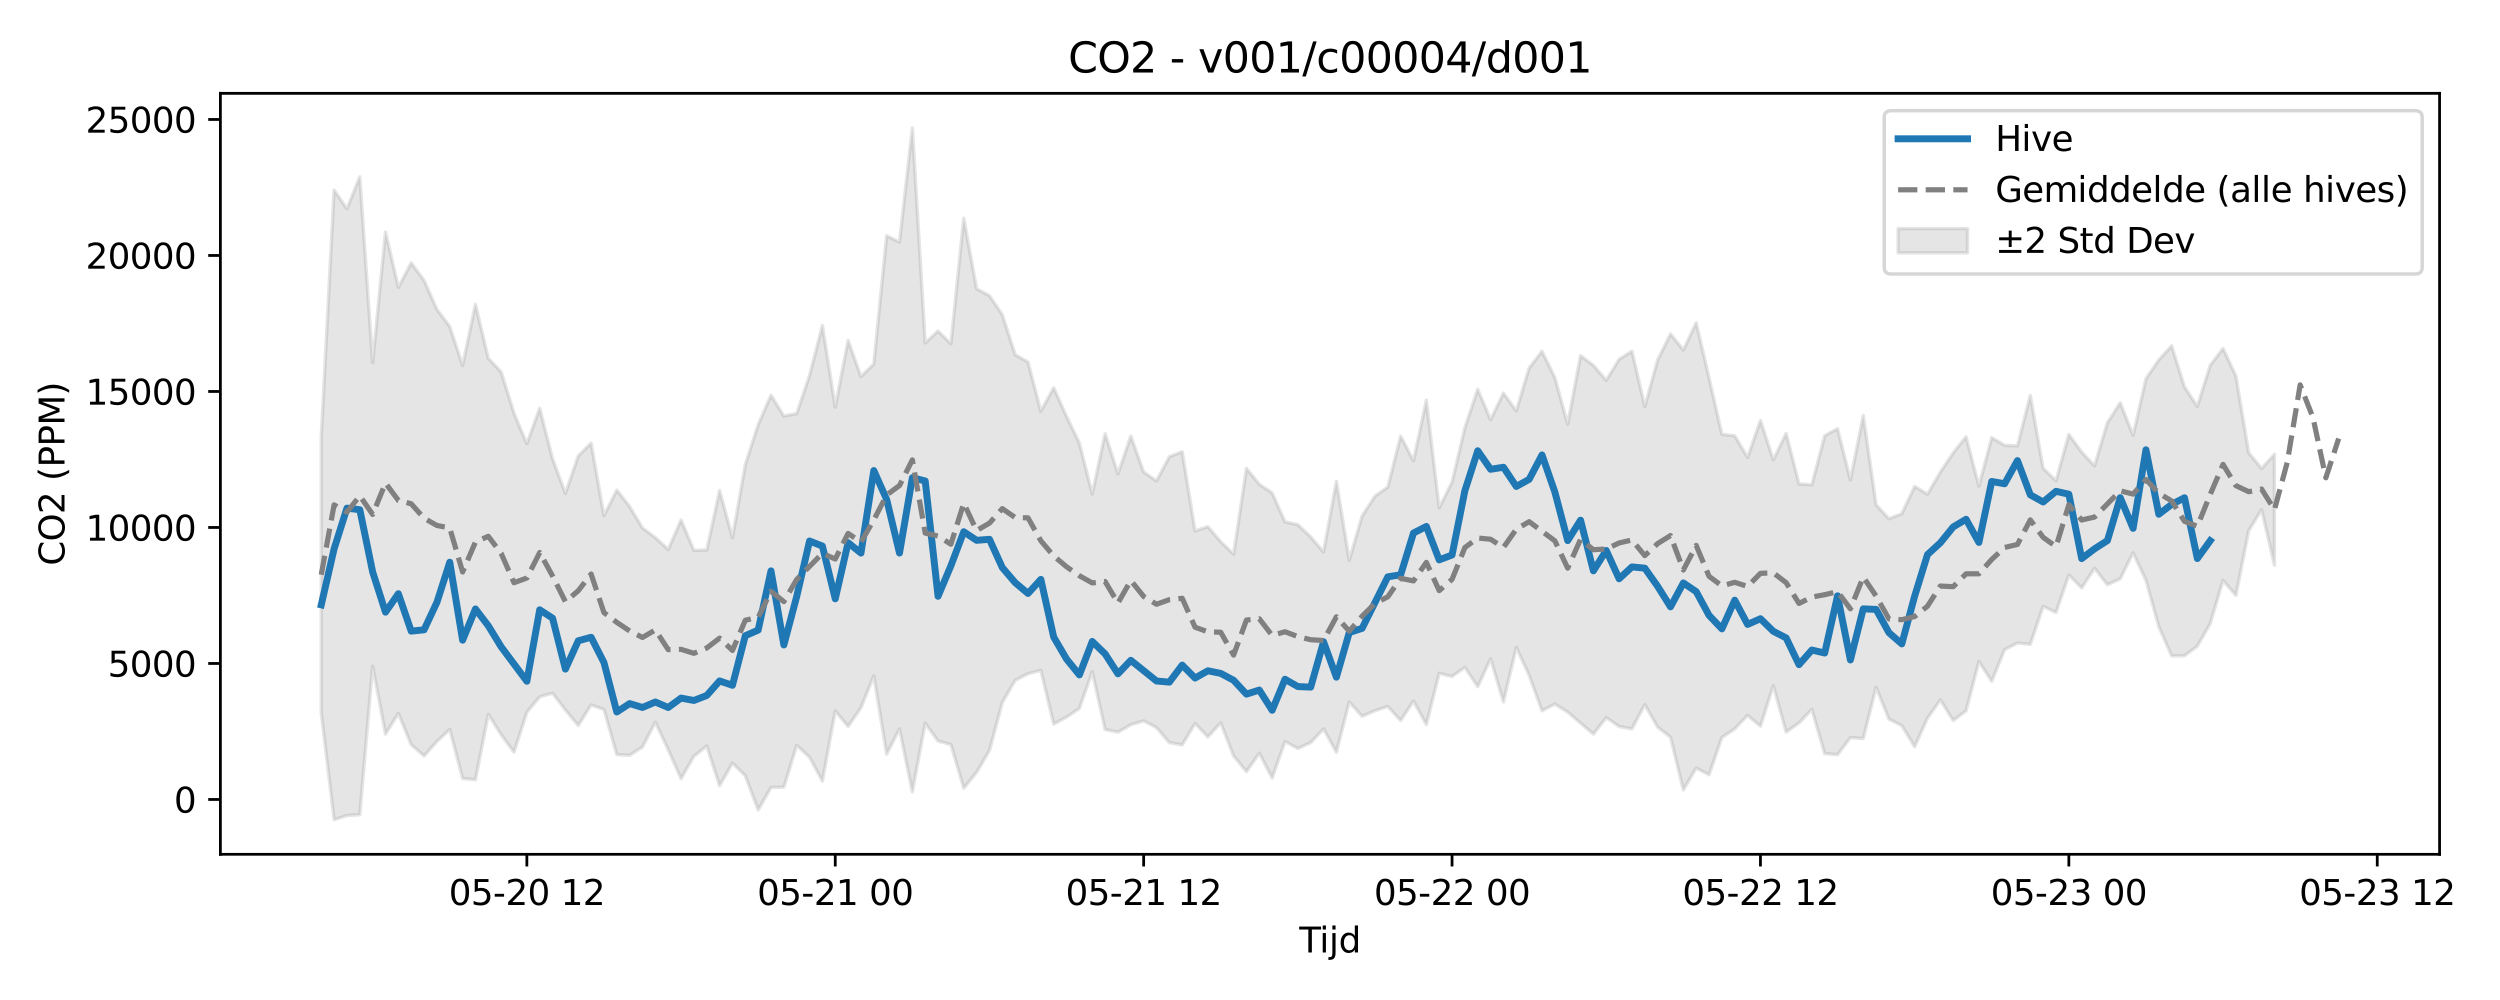 <?xml version="1.0" encoding="utf-8" standalone="no"?>
<!DOCTYPE svg PUBLIC "-//W3C//DTD SVG 1.1//EN"
  "http://www.w3.org/Graphics/SVG/1.1/DTD/svg11.dtd">
<svg xmlns:xlink="http://www.w3.org/1999/xlink" width="720pt" height="288pt" viewBox="0 0 720 288" xmlns="http://www.w3.org/2000/svg" version="1.1">
 <defs>
  <style type="text/css">*{stroke-linejoin: round; stroke-linecap: butt}</style>
 </defs>
 <g id="figure_1">
  <g id="patch_1">
   <path d="M 0 288 
L 720 288 
L 720 0 
L 0 0 
z
" style="fill: #ffffff"/>
  </g>
  <g id="axes_1">
   <g id="patch_2">
    <path d="M 63.47 246.04 
L 702.596 246.04 
L 702.596 26.88 
L 63.47 26.88 
z
" style="fill: #ffffff"/>
   </g>
   <g id="FillBetweenPolyCollection_1">
    <defs>
     <path id="m853c4324a5" d="M 92.521 -162.24 
L 92.521 -82.715 
L 96.222 -51.922 
L 99.923 -53.126 
L 103.624 -53.35 
L 107.324 -96.114 
L 111.025 -76.576 
L 114.726 -82.527 
L 118.427 -73.542 
L 122.127 -70.284 
L 125.828 -74.431 
L 129.529 -77.924 
L 133.23 -63.802 
L 136.931 -63.439 
L 140.631 -82.276 
L 144.332 -76.402 
L 148.033 -71.37 
L 151.734 -82.854 
L 155.435 -87.323 
L 159.135 -88.346 
L 162.836 -83.513 
L 166.537 -79.057 
L 170.238 -84.978 
L 173.938 -83.66 
L 177.639 -70.67 
L 181.34 -70.458 
L 185.041 -72.889 
L 188.742 -80 
L 192.442 -72.076 
L 196.143 -63.743 
L 199.844 -70.187 
L 203.545 -73.149 
L 207.245 -61.712 
L 210.946 -68.203 
L 214.647 -64.574 
L 218.348 -54.735 
L 222.049 -61.194 
L 225.749 -61.293 
L 229.45 -73.344 
L 233.151 -69.902 
L 236.852 -63.038 
L 240.553 -83.245 
L 244.253 -78.78 
L 247.954 -84.173 
L 251.655 -93.341 
L 255.356 -70.793 
L 259.056 -78.064 
L 262.757 -59.924 
L 266.458 -79.718 
L 270.159 -74.58 
L 273.86 -73.572 
L 277.56 -61.006 
L 281.261 -65.557 
L 284.962 -71.842 
L 288.663 -85.672 
L 292.364 -92.035 
L 296.064 -93.986 
L 299.765 -94.937 
L 303.466 -79.471 
L 307.167 -81.473 
L 310.867 -83.976 
L 314.568 -94.527 
L 318.269 -77.918 
L 321.97 -77.124 
L 325.671 -79.27 
L 329.371 -80.387 
L 333.072 -78.448 
L 336.773 -74.133 
L 340.474 -73.478 
L 344.175 -79.629 
L 347.875 -75.763 
L 351.576 -79.824 
L 355.277 -70.287 
L 358.978 -65.765 
L 362.678 -71.078 
L 366.379 -63.938 
L 370.08 -74.424 
L 373.781 -72.443 
L 377.482 -74.135 
L 381.182 -78.056 
L 384.883 -71.358 
L 388.584 -85.809 
L 392.285 -81.72 
L 395.986 -83.304 
L 399.686 -84.538 
L 403.387 -80.473 
L 407.088 -86.109 
L 410.789 -79.319 
L 414.489 -94.087 
L 418.19 -93.177 
L 421.891 -95.781 
L 425.592 -90.241 
L 429.293 -98.28 
L 432.993 -85.848 
L 436.694 -101.54 
L 440.395 -93.514 
L 444.096 -83.297 
L 447.796 -85.219 
L 451.497 -82.919 
L 455.198 -79.743 
L 458.899 -76.578 
L 462.6 -81.327 
L 466.3 -78.762 
L 470.001 -78.092 
L 473.702 -85.052 
L 477.403 -78.583 
L 481.104 -75.704 
L 484.804 -60.494 
L 488.505 -66.792 
L 492.206 -64.87 
L 495.907 -75.614 
L 499.607 -78.088 
L 503.308 -81.952 
L 507.009 -78.849 
L 510.71 -90.506 
L 514.411 -77.178 
L 518.111 -79.777 
L 521.812 -83.711 
L 525.513 -70.942 
L 529.214 -70.658 
L 532.915 -75.552 
L 536.615 -75.314 
L 540.316 -90.043 
L 544.017 -80.894 
L 547.718 -79.028 
L 551.418 -72.951 
L 555.119 -81.158 
L 558.82 -86.433 
L 562.521 -80.511 
L 566.222 -83.279 
L 569.922 -97.488 
L 573.623 -91.79 
L 577.324 -100.904 
L 581.025 -102.799 
L 584.726 -102.44 
L 588.426 -113.36 
L 592.127 -111.601 
L 595.828 -122.389 
L 599.529 -118.678 
L 603.229 -124.332 
L 606.93 -119.595 
L 610.631 -121.304 
L 614.332 -128.78 
L 618.033 -120.869 
L 621.733 -107.541 
L 625.434 -99.072 
L 629.135 -99.151 
L 632.836 -101.913 
L 636.537 -108.407 
L 640.237 -120.833 
L 643.938 -116.523 
L 647.639 -135.198 
L 651.34 -141.221 
L 655.04 -125.219 
L 655.04 -157.166 
L 655.04 -157.166 
L 651.34 -153.067 
L 647.639 -157.576 
L 643.938 -179.729 
L 640.237 -187.658 
L 636.537 -182.766 
L 632.836 -170.949 
L 629.135 -176.56 
L 625.434 -188.406 
L 621.733 -184.34 
L 618.033 -178.932 
L 614.332 -162.625 
L 610.631 -171.992 
L 606.93 -166.26 
L 603.229 -153.846 
L 599.529 -157.801 
L 595.828 -162.895 
L 592.127 -149.544 
L 588.426 -153.13 
L 584.726 -174.103 
L 581.025 -159.594 
L 577.324 -159.747 
L 573.623 -161.974 
L 569.922 -148.004 
L 566.222 -162.192 
L 562.521 -157.565 
L 558.82 -152.008 
L 555.119 -145.693 
L 551.418 -147.907 
L 547.718 -140.033 
L 544.017 -138.607 
L 540.316 -142.608 
L 536.615 -168.336 
L 532.915 -149.769 
L 529.214 -164.534 
L 525.513 -162.521 
L 521.812 -148.367 
L 518.111 -148.642 
L 514.411 -163.198 
L 510.71 -155.558 
L 507.009 -166.906 
L 503.308 -156.253 
L 499.607 -162.488 
L 495.907 -162.926 
L 492.206 -179.167 
L 488.505 -195.038 
L 484.804 -187.195 
L 481.104 -191.809 
L 477.403 -184.323 
L 473.702 -170.903 
L 470.001 -186.883 
L 466.3 -184.495 
L 462.6 -178.481 
L 458.899 -182.777 
L 455.198 -185.562 
L 451.497 -165.837 
L 447.796 -179.26 
L 444.096 -186.838 
L 440.395 -182.005 
L 436.694 -169.66 
L 432.993 -174.812 
L 429.293 -167.107 
L 425.592 -175.876 
L 421.891 -164.842 
L 418.19 -149.13 
L 414.489 -141.721 
L 410.789 -172.746 
L 407.088 -155.285 
L 403.387 -162.401 
L 399.686 -147.707 
L 395.986 -145.106 
L 392.285 -139.385 
L 388.584 -126.654 
L 384.883 -149.361 
L 381.182 -129.02 
L 377.482 -133.372 
L 373.781 -136.884 
L 370.08 -137.691 
L 366.379 -146.035 
L 362.678 -148.521 
L 358.978 -153.098 
L 355.277 -128.377 
L 351.576 -131.992 
L 347.875 -136.326 
L 344.175 -135.095 
L 340.474 -157.91 
L 336.773 -156.466 
L 333.072 -149.497 
L 329.371 -152.065 
L 325.671 -162.399 
L 321.97 -151.507 
L 318.269 -163.119 
L 314.568 -145.724 
L 310.867 -160.391 
L 307.167 -168.064 
L 303.466 -176.299 
L 299.765 -169.572 
L 296.064 -183.726 
L 292.364 -185.857 
L 288.663 -197.373 
L 284.962 -202.831 
L 281.261 -204.847 
L 277.56 -225.152 
L 273.86 -188.95 
L 270.159 -192.675 
L 266.458 -189.23 
L 262.757 -251.158 
L 259.056 -218.269 
L 255.356 -220.097 
L 251.655 -183.169 
L 247.954 -179.555 
L 244.253 -189.966 
L 240.553 -170.752 
L 236.852 -194.249 
L 233.151 -179.869 
L 229.45 -168.894 
L 225.749 -168.181 
L 222.049 -174.173 
L 218.348 -165.68 
L 214.647 -154.172 
L 210.946 -133.133 
L 207.245 -146.729 
L 203.545 -129.614 
L 199.844 -129.501 
L 196.143 -138.234 
L 192.442 -129.735 
L 188.742 -133.171 
L 185.041 -135.937 
L 181.34 -142.116 
L 177.639 -146.851 
L 173.938 -139.475 
L 170.238 -160.382 
L 166.537 -156.679 
L 162.836 -145.906 
L 159.135 -155.893 
L 155.435 -170.425 
L 151.734 -160.203 
L 148.033 -169.005 
L 144.332 -180.874 
L 140.631 -184.819 
L 136.931 -200.341 
L 133.23 -182.746 
L 129.529 -193.957 
L 125.828 -198.905 
L 122.127 -207.25 
L 118.427 -212.283 
L 114.726 -205.225 
L 111.025 -221.189 
L 107.324 -183.568 
L 103.624 -237.082 
L 99.923 -227.885 
L 96.222 -233.26 
L 92.521 -162.24 
z
" style="stroke: #808080; stroke-opacity: 0.2"/>
    </defs>
    <g clip-path="url(#pa97cad028b)">
     <use xlink:href="#m853c4324a5" x="0" y="288" style="fill: #808080; fill-opacity: 0.2; stroke: #808080; stroke-opacity: 0.2"/>
    </g>
   </g>
   <g id="matplotlib.axis_1">
    <g id="xtick_1">
     <g id="line2d_1">
      <defs>
       <path id="m13312c73fc" d="M 0 0 
L 0 3.5 
" style="stroke: #000000; stroke-width: 0.8"/>
      </defs>
      <g>
       <use xlink:href="#m13312c73fc" x="151.734" y="246.04" style="stroke: #000000; stroke-width: 0.8"/>
      </g>
     </g>
     <g id="text_1">
      <!-- 05-20 12 -->
      <g transform="translate(129.253 260.638) scale(0.1 -0.1)">
       <defs>
        <path id="DejaVuSans-30" d="M 2034 4250 
Q 1547 4250 1301 3770 
Q 1056 3291 1056 2328 
Q 1056 1369 1301 889 
Q 1547 409 2034 409 
Q 2525 409 2770 889 
Q 3016 1369 3016 2328 
Q 3016 3291 2770 3770 
Q 2525 4250 2034 4250 
z
M 2034 4750 
Q 2819 4750 3233 4129 
Q 3647 3509 3647 2328 
Q 3647 1150 3233 529 
Q 2819 -91 2034 -91 
Q 1250 -91 836 529 
Q 422 1150 422 2328 
Q 422 3509 836 4129 
Q 1250 4750 2034 4750 
z
" transform="scale(0.016)"/>
        <path id="DejaVuSans-35" d="M 691 4666 
L 3169 4666 
L 3169 4134 
L 1269 4134 
L 1269 2991 
Q 1406 3038 1543 3061 
Q 1681 3084 1819 3084 
Q 2600 3084 3056 2656 
Q 3513 2228 3513 1497 
Q 3513 744 3044 326 
Q 2575 -91 1722 -91 
Q 1428 -91 1123 -41 
Q 819 9 494 109 
L 494 744 
Q 775 591 1075 516 
Q 1375 441 1709 441 
Q 2250 441 2565 725 
Q 2881 1009 2881 1497 
Q 2881 1984 2565 2268 
Q 2250 2553 1709 2553 
Q 1456 2553 1204 2497 
Q 953 2441 691 2322 
L 691 4666 
z
" transform="scale(0.016)"/>
        <path id="DejaVuSans-2d" d="M 313 2009 
L 1997 2009 
L 1997 1497 
L 313 1497 
L 313 2009 
z
" transform="scale(0.016)"/>
        <path id="DejaVuSans-32" d="M 1228 531 
L 3431 531 
L 3431 0 
L 469 0 
L 469 531 
Q 828 903 1448 1529 
Q 2069 2156 2228 2338 
Q 2531 2678 2651 2914 
Q 2772 3150 2772 3378 
Q 2772 3750 2511 3984 
Q 2250 4219 1831 4219 
Q 1534 4219 1204 4116 
Q 875 4013 500 3803 
L 500 4441 
Q 881 4594 1212 4672 
Q 1544 4750 1819 4750 
Q 2544 4750 2975 4387 
Q 3406 4025 3406 3419 
Q 3406 3131 3298 2873 
Q 3191 2616 2906 2266 
Q 2828 2175 2409 1742 
Q 1991 1309 1228 531 
z
" transform="scale(0.016)"/>
        <path id="DejaVuSans-20" transform="scale(0.016)"/>
        <path id="DejaVuSans-31" d="M 794 531 
L 1825 531 
L 1825 4091 
L 703 3866 
L 703 4441 
L 1819 4666 
L 2450 4666 
L 2450 531 
L 3481 531 
L 3481 0 
L 794 0 
L 794 531 
z
" transform="scale(0.016)"/>
       </defs>
       <use xlink:href="#DejaVuSans-30"/>
       <use xlink:href="#DejaVuSans-35" transform="translate(63.623 0)"/>
       <use xlink:href="#DejaVuSans-2d" transform="translate(127.246 0)"/>
       <use xlink:href="#DejaVuSans-32" transform="translate(163.33 0)"/>
       <use xlink:href="#DejaVuSans-30" transform="translate(226.953 0)"/>
       <use xlink:href="#DejaVuSans-20" transform="translate(290.576 0)"/>
       <use xlink:href="#DejaVuSans-31" transform="translate(322.363 0)"/>
       <use xlink:href="#DejaVuSans-32" transform="translate(385.986 0)"/>
      </g>
     </g>
    </g>
    <g id="xtick_2">
     <g id="line2d_2">
      <g>
       <use xlink:href="#m13312c73fc" x="240.553" y="246.04" style="stroke: #000000; stroke-width: 0.8"/>
      </g>
     </g>
     <g id="text_2">
      <!-- 05-21 00 -->
      <g transform="translate(218.072 260.638) scale(0.1 -0.1)">
       <use xlink:href="#DejaVuSans-30"/>
       <use xlink:href="#DejaVuSans-35" transform="translate(63.623 0)"/>
       <use xlink:href="#DejaVuSans-2d" transform="translate(127.246 0)"/>
       <use xlink:href="#DejaVuSans-32" transform="translate(163.33 0)"/>
       <use xlink:href="#DejaVuSans-31" transform="translate(226.953 0)"/>
       <use xlink:href="#DejaVuSans-20" transform="translate(290.576 0)"/>
       <use xlink:href="#DejaVuSans-30" transform="translate(322.363 0)"/>
       <use xlink:href="#DejaVuSans-30" transform="translate(385.986 0)"/>
      </g>
     </g>
    </g>
    <g id="xtick_3">
     <g id="line2d_3">
      <g>
       <use xlink:href="#m13312c73fc" x="329.371" y="246.04" style="stroke: #000000; stroke-width: 0.8"/>
      </g>
     </g>
     <g id="text_3">
      <!-- 05-21 12 -->
      <g transform="translate(306.891 260.638) scale(0.1 -0.1)">
       <use xlink:href="#DejaVuSans-30"/>
       <use xlink:href="#DejaVuSans-35" transform="translate(63.623 0)"/>
       <use xlink:href="#DejaVuSans-2d" transform="translate(127.246 0)"/>
       <use xlink:href="#DejaVuSans-32" transform="translate(163.33 0)"/>
       <use xlink:href="#DejaVuSans-31" transform="translate(226.953 0)"/>
       <use xlink:href="#DejaVuSans-20" transform="translate(290.576 0)"/>
       <use xlink:href="#DejaVuSans-31" transform="translate(322.363 0)"/>
       <use xlink:href="#DejaVuSans-32" transform="translate(385.986 0)"/>
      </g>
     </g>
    </g>
    <g id="xtick_4">
     <g id="line2d_4">
      <g>
       <use xlink:href="#m13312c73fc" x="418.19" y="246.04" style="stroke: #000000; stroke-width: 0.8"/>
      </g>
     </g>
     <g id="text_4">
      <!-- 05-22 00 -->
      <g transform="translate(395.71 260.638) scale(0.1 -0.1)">
       <use xlink:href="#DejaVuSans-30"/>
       <use xlink:href="#DejaVuSans-35" transform="translate(63.623 0)"/>
       <use xlink:href="#DejaVuSans-2d" transform="translate(127.246 0)"/>
       <use xlink:href="#DejaVuSans-32" transform="translate(163.33 0)"/>
       <use xlink:href="#DejaVuSans-32" transform="translate(226.953 0)"/>
       <use xlink:href="#DejaVuSans-20" transform="translate(290.576 0)"/>
       <use xlink:href="#DejaVuSans-30" transform="translate(322.363 0)"/>
       <use xlink:href="#DejaVuSans-30" transform="translate(385.986 0)"/>
      </g>
     </g>
    </g>
    <g id="xtick_5">
     <g id="line2d_5">
      <g>
       <use xlink:href="#m13312c73fc" x="507.009" y="246.04" style="stroke: #000000; stroke-width: 0.8"/>
      </g>
     </g>
     <g id="text_5">
      <!-- 05-22 12 -->
      <g transform="translate(484.529 260.638) scale(0.1 -0.1)">
       <use xlink:href="#DejaVuSans-30"/>
       <use xlink:href="#DejaVuSans-35" transform="translate(63.623 0)"/>
       <use xlink:href="#DejaVuSans-2d" transform="translate(127.246 0)"/>
       <use xlink:href="#DejaVuSans-32" transform="translate(163.33 0)"/>
       <use xlink:href="#DejaVuSans-32" transform="translate(226.953 0)"/>
       <use xlink:href="#DejaVuSans-20" transform="translate(290.576 0)"/>
       <use xlink:href="#DejaVuSans-31" transform="translate(322.363 0)"/>
       <use xlink:href="#DejaVuSans-32" transform="translate(385.986 0)"/>
      </g>
     </g>
    </g>
    <g id="xtick_6">
     <g id="line2d_6">
      <g>
       <use xlink:href="#m13312c73fc" x="595.828" y="246.04" style="stroke: #000000; stroke-width: 0.8"/>
      </g>
     </g>
     <g id="text_6">
      <!-- 05-23 00 -->
      <g transform="translate(573.347 260.638) scale(0.1 -0.1)">
       <defs>
        <path id="DejaVuSans-33" d="M 2597 2516 
Q 3050 2419 3304 2112 
Q 3559 1806 3559 1356 
Q 3559 666 3084 287 
Q 2609 -91 1734 -91 
Q 1441 -91 1130 -33 
Q 819 25 488 141 
L 488 750 
Q 750 597 1062 519 
Q 1375 441 1716 441 
Q 2309 441 2620 675 
Q 2931 909 2931 1356 
Q 2931 1769 2642 2001 
Q 2353 2234 1838 2234 
L 1294 2234 
L 1294 2753 
L 1863 2753 
Q 2328 2753 2575 2939 
Q 2822 3125 2822 3475 
Q 2822 3834 2567 4026 
Q 2313 4219 1838 4219 
Q 1578 4219 1281 4162 
Q 984 4106 628 3988 
L 628 4550 
Q 988 4650 1302 4700 
Q 1616 4750 1894 4750 
Q 2613 4750 3031 4423 
Q 3450 4097 3450 3541 
Q 3450 3153 3228 2886 
Q 3006 2619 2597 2516 
z
" transform="scale(0.016)"/>
       </defs>
       <use xlink:href="#DejaVuSans-30"/>
       <use xlink:href="#DejaVuSans-35" transform="translate(63.623 0)"/>
       <use xlink:href="#DejaVuSans-2d" transform="translate(127.246 0)"/>
       <use xlink:href="#DejaVuSans-32" transform="translate(163.33 0)"/>
       <use xlink:href="#DejaVuSans-33" transform="translate(226.953 0)"/>
       <use xlink:href="#DejaVuSans-20" transform="translate(290.576 0)"/>
       <use xlink:href="#DejaVuSans-30" transform="translate(322.363 0)"/>
       <use xlink:href="#DejaVuSans-30" transform="translate(385.986 0)"/>
      </g>
     </g>
    </g>
    <g id="xtick_7">
     <g id="line2d_7">
      <g>
       <use xlink:href="#m13312c73fc" x="684.647" y="246.04" style="stroke: #000000; stroke-width: 0.8"/>
      </g>
     </g>
     <g id="text_7">
      <!-- 05-23 12 -->
      <g transform="translate(662.166 260.638) scale(0.1 -0.1)">
       <use xlink:href="#DejaVuSans-30"/>
       <use xlink:href="#DejaVuSans-35" transform="translate(63.623 0)"/>
       <use xlink:href="#DejaVuSans-2d" transform="translate(127.246 0)"/>
       <use xlink:href="#DejaVuSans-32" transform="translate(163.33 0)"/>
       <use xlink:href="#DejaVuSans-33" transform="translate(226.953 0)"/>
       <use xlink:href="#DejaVuSans-20" transform="translate(290.576 0)"/>
       <use xlink:href="#DejaVuSans-31" transform="translate(322.363 0)"/>
       <use xlink:href="#DejaVuSans-32" transform="translate(385.986 0)"/>
      </g>
     </g>
    </g>
    <g id="text_8">
     <!-- Tijd -->
     <g transform="translate(374.183 274.317) scale(0.1 -0.1)">
      <defs>
       <path id="DejaVuSans-54" d="M -19 4666 
L 3928 4666 
L 3928 4134 
L 2272 4134 
L 2272 0 
L 1638 0 
L 1638 4134 
L -19 4134 
L -19 4666 
z
" transform="scale(0.016)"/>
       <path id="DejaVuSans-69" d="M 603 3500 
L 1178 3500 
L 1178 0 
L 603 0 
L 603 3500 
z
M 603 4863 
L 1178 4863 
L 1178 4134 
L 603 4134 
L 603 4863 
z
" transform="scale(0.016)"/>
       <path id="DejaVuSans-6a" d="M 603 3500 
L 1178 3500 
L 1178 -63 
Q 1178 -731 923 -1031 
Q 669 -1331 103 -1331 
L -116 -1331 
L -116 -844 
L 38 -844 
Q 366 -844 484 -692 
Q 603 -541 603 -63 
L 603 3500 
z
M 603 4863 
L 1178 4863 
L 1178 4134 
L 603 4134 
L 603 4863 
z
" transform="scale(0.016)"/>
       <path id="DejaVuSans-64" d="M 2906 2969 
L 2906 4863 
L 3481 4863 
L 3481 0 
L 2906 0 
L 2906 525 
Q 2725 213 2448 61 
Q 2172 -91 1784 -91 
Q 1150 -91 751 415 
Q 353 922 353 1747 
Q 353 2572 751 3078 
Q 1150 3584 1784 3584 
Q 2172 3584 2448 3432 
Q 2725 3281 2906 2969 
z
M 947 1747 
Q 947 1113 1208 752 
Q 1469 391 1925 391 
Q 2381 391 2643 752 
Q 2906 1113 2906 1747 
Q 2906 2381 2643 2742 
Q 2381 3103 1925 3103 
Q 1469 3103 1208 2742 
Q 947 2381 947 1747 
z
" transform="scale(0.016)"/>
      </defs>
      <use xlink:href="#DejaVuSans-54"/>
      <use xlink:href="#DejaVuSans-69" transform="translate(57.959 0)"/>
      <use xlink:href="#DejaVuSans-6a" transform="translate(85.742 0)"/>
      <use xlink:href="#DejaVuSans-64" transform="translate(113.525 0)"/>
     </g>
    </g>
   </g>
   <g id="matplotlib.axis_2">
    <g id="ytick_1">
     <g id="line2d_8">
      <defs>
       <path id="m0615ebb2f2" d="M 0 0 
L -3.5 0 
" style="stroke: #000000; stroke-width: 0.8"/>
      </defs>
      <g>
       <use xlink:href="#m0615ebb2f2" x="63.47" y="230.247" style="stroke: #000000; stroke-width: 0.8"/>
      </g>
     </g>
     <g id="text_9">
      <!-- 0 -->
      <g transform="translate(50.108 234.046) scale(0.1 -0.1)">
       <use xlink:href="#DejaVuSans-30"/>
      </g>
     </g>
    </g>
    <g id="ytick_2">
     <g id="line2d_9">
      <g>
       <use xlink:href="#m0615ebb2f2" x="63.47" y="191.079" style="stroke: #000000; stroke-width: 0.8"/>
      </g>
     </g>
     <g id="text_10">
      <!-- 5000 -->
      <g transform="translate(31.02 194.879) scale(0.1 -0.1)">
       <use xlink:href="#DejaVuSans-35"/>
       <use xlink:href="#DejaVuSans-30" transform="translate(63.623 0)"/>
       <use xlink:href="#DejaVuSans-30" transform="translate(127.246 0)"/>
       <use xlink:href="#DejaVuSans-30" transform="translate(190.869 0)"/>
      </g>
     </g>
    </g>
    <g id="ytick_3">
     <g id="line2d_10">
      <g>
       <use xlink:href="#m0615ebb2f2" x="63.47" y="151.912" style="stroke: #000000; stroke-width: 0.8"/>
      </g>
     </g>
     <g id="text_11">
      <!-- 10000 -->
      <g transform="translate(24.657 155.711) scale(0.1 -0.1)">
       <use xlink:href="#DejaVuSans-31"/>
       <use xlink:href="#DejaVuSans-30" transform="translate(63.623 0)"/>
       <use xlink:href="#DejaVuSans-30" transform="translate(127.246 0)"/>
       <use xlink:href="#DejaVuSans-30" transform="translate(190.869 0)"/>
       <use xlink:href="#DejaVuSans-30" transform="translate(254.492 0)"/>
      </g>
     </g>
    </g>
    <g id="ytick_4">
     <g id="line2d_11">
      <g>
       <use xlink:href="#m0615ebb2f2" x="63.47" y="112.744" style="stroke: #000000; stroke-width: 0.8"/>
      </g>
     </g>
     <g id="text_12">
      <!-- 15000 -->
      <g transform="translate(24.657 116.543) scale(0.1 -0.1)">
       <use xlink:href="#DejaVuSans-31"/>
       <use xlink:href="#DejaVuSans-35" transform="translate(63.623 0)"/>
       <use xlink:href="#DejaVuSans-30" transform="translate(127.246 0)"/>
       <use xlink:href="#DejaVuSans-30" transform="translate(190.869 0)"/>
       <use xlink:href="#DejaVuSans-30" transform="translate(254.492 0)"/>
      </g>
     </g>
    </g>
    <g id="ytick_5">
     <g id="line2d_12">
      <g>
       <use xlink:href="#m0615ebb2f2" x="63.47" y="73.576" style="stroke: #000000; stroke-width: 0.8"/>
      </g>
     </g>
     <g id="text_13">
      <!-- 20000 -->
      <g transform="translate(24.657 77.375) scale(0.1 -0.1)">
       <use xlink:href="#DejaVuSans-32"/>
       <use xlink:href="#DejaVuSans-30" transform="translate(63.623 0)"/>
       <use xlink:href="#DejaVuSans-30" transform="translate(127.246 0)"/>
       <use xlink:href="#DejaVuSans-30" transform="translate(190.869 0)"/>
       <use xlink:href="#DejaVuSans-30" transform="translate(254.492 0)"/>
      </g>
     </g>
    </g>
    <g id="ytick_6">
     <g id="line2d_13">
      <g>
       <use xlink:href="#m0615ebb2f2" x="63.47" y="34.409" style="stroke: #000000; stroke-width: 0.8"/>
      </g>
     </g>
     <g id="text_14">
      <!-- 25000 -->
      <g transform="translate(24.657 38.208) scale(0.1 -0.1)">
       <use xlink:href="#DejaVuSans-32"/>
       <use xlink:href="#DejaVuSans-35" transform="translate(63.623 0)"/>
       <use xlink:href="#DejaVuSans-30" transform="translate(127.246 0)"/>
       <use xlink:href="#DejaVuSans-30" transform="translate(190.869 0)"/>
       <use xlink:href="#DejaVuSans-30" transform="translate(254.492 0)"/>
      </g>
     </g>
    </g>
    <g id="text_15">
     <!-- CO2 (PPM) -->
     <g transform="translate(18.578 162.903) rotate(-90) scale(0.1 -0.1)">
      <defs>
       <path id="DejaVuSans-43" d="M 4122 4306 
L 4122 3641 
Q 3803 3938 3442 4084 
Q 3081 4231 2675 4231 
Q 1875 4231 1450 3742 
Q 1025 3253 1025 2328 
Q 1025 1406 1450 917 
Q 1875 428 2675 428 
Q 3081 428 3442 575 
Q 3803 722 4122 1019 
L 4122 359 
Q 3791 134 3420 21 
Q 3050 -91 2638 -91 
Q 1578 -91 968 557 
Q 359 1206 359 2328 
Q 359 3453 968 4101 
Q 1578 4750 2638 4750 
Q 3056 4750 3426 4639 
Q 3797 4528 4122 4306 
z
" transform="scale(0.016)"/>
       <path id="DejaVuSans-4f" d="M 2522 4238 
Q 1834 4238 1429 3725 
Q 1025 3213 1025 2328 
Q 1025 1447 1429 934 
Q 1834 422 2522 422 
Q 3209 422 3611 934 
Q 4013 1447 4013 2328 
Q 4013 3213 3611 3725 
Q 3209 4238 2522 4238 
z
M 2522 4750 
Q 3503 4750 4090 4092 
Q 4678 3434 4678 2328 
Q 4678 1225 4090 567 
Q 3503 -91 2522 -91 
Q 1538 -91 948 565 
Q 359 1222 359 2328 
Q 359 3434 948 4092 
Q 1538 4750 2522 4750 
z
" transform="scale(0.016)"/>
       <path id="DejaVuSans-28" d="M 1984 4856 
Q 1566 4138 1362 3434 
Q 1159 2731 1159 2009 
Q 1159 1288 1364 580 
Q 1569 -128 1984 -844 
L 1484 -844 
Q 1016 -109 783 600 
Q 550 1309 550 2009 
Q 550 2706 781 3412 
Q 1013 4119 1484 4856 
L 1984 4856 
z
" transform="scale(0.016)"/>
       <path id="DejaVuSans-50" d="M 1259 4147 
L 1259 2394 
L 2053 2394 
Q 2494 2394 2734 2622 
Q 2975 2850 2975 3272 
Q 2975 3691 2734 3919 
Q 2494 4147 2053 4147 
L 1259 4147 
z
M 628 4666 
L 2053 4666 
Q 2838 4666 3239 4311 
Q 3641 3956 3641 3272 
Q 3641 2581 3239 2228 
Q 2838 1875 2053 1875 
L 1259 1875 
L 1259 0 
L 628 0 
L 628 4666 
z
" transform="scale(0.016)"/>
       <path id="DejaVuSans-4d" d="M 628 4666 
L 1569 4666 
L 2759 1491 
L 3956 4666 
L 4897 4666 
L 4897 0 
L 4281 0 
L 4281 4097 
L 3078 897 
L 2444 897 
L 1241 4097 
L 1241 0 
L 628 0 
L 628 4666 
z
" transform="scale(0.016)"/>
       <path id="DejaVuSans-29" d="M 513 4856 
L 1013 4856 
Q 1481 4119 1714 3412 
Q 1947 2706 1947 2009 
Q 1947 1309 1714 600 
Q 1481 -109 1013 -844 
L 513 -844 
Q 928 -128 1133 580 
Q 1338 1288 1338 2009 
Q 1338 2731 1133 3434 
Q 928 4138 513 4856 
z
" transform="scale(0.016)"/>
      </defs>
      <use xlink:href="#DejaVuSans-43"/>
      <use xlink:href="#DejaVuSans-4f" transform="translate(69.824 0)"/>
      <use xlink:href="#DejaVuSans-32" transform="translate(148.535 0)"/>
      <use xlink:href="#DejaVuSans-20" transform="translate(212.158 0)"/>
      <use xlink:href="#DejaVuSans-28" transform="translate(243.945 0)"/>
      <use xlink:href="#DejaVuSans-50" transform="translate(282.959 0)"/>
      <use xlink:href="#DejaVuSans-50" transform="translate(343.262 0)"/>
      <use xlink:href="#DejaVuSans-4d" transform="translate(403.564 0)"/>
      <use xlink:href="#DejaVuSans-29" transform="translate(489.844 0)"/>
     </g>
    </g>
   </g>
   <g id="line2d_14">
    <path d="M 92.521 174.198 
L 96.222 158.064 
L 99.923 146.347 
L 103.624 146.794 
L 107.324 164.727 
L 111.025 176.303 
L 114.726 170.986 
L 118.427 181.765 
L 122.127 181.387 
L 125.828 173.47 
L 129.529 161.923 
L 133.23 184.369 
L 136.931 175.381 
L 140.631 180.222 
L 144.332 186.28 
L 151.734 196.2 
L 155.435 175.626 
L 159.135 178.029 
L 162.836 192.701 
L 166.537 184.544 
L 170.238 183.541 
L 173.938 190.808 
L 177.639 205.052 
L 181.34 202.631 
L 185.041 203.75 
L 188.742 202.177 
L 192.442 203.759 
L 196.143 201.051 
L 199.844 201.736 
L 203.545 200.302 
L 207.245 196.108 
L 210.946 197.37 
L 214.647 183.087 
L 218.348 181.47 
L 222.049 164.411 
L 225.749 185.742 
L 229.45 171.788 
L 233.151 155.813 
L 236.852 157.267 
L 240.553 172.459 
L 244.253 156.298 
L 247.954 159.288 
L 251.655 135.529 
L 255.356 143.854 
L 259.056 159.278 
L 262.757 137.584 
L 266.458 138.514 
L 270.159 171.728 
L 273.86 162.933 
L 277.56 153.144 
L 281.261 155.614 
L 284.962 155.319 
L 288.663 163.461 
L 292.364 167.793 
L 296.064 170.918 
L 299.765 166.87 
L 303.466 183.481 
L 307.167 189.808 
L 310.867 194.372 
L 314.568 184.734 
L 318.269 188.319 
L 321.97 194.059 
L 325.671 190.173 
L 333.072 196.127 
L 336.773 196.453 
L 340.474 191.549 
L 344.175 195.278 
L 347.875 193.187 
L 351.576 193.939 
L 355.277 195.918 
L 358.978 199.91 
L 362.678 198.738 
L 366.379 204.561 
L 370.08 195.618 
L 373.781 197.735 
L 377.482 197.887 
L 381.182 184.823 
L 384.883 195.025 
L 388.584 182.183 
L 392.285 180.966 
L 399.686 166.13 
L 403.387 165.532 
L 407.088 153.504 
L 410.789 151.617 
L 414.489 161.241 
L 418.19 159.837 
L 421.891 141.3 
L 425.592 129.821 
L 429.293 135.151 
L 432.993 134.568 
L 436.694 140.099 
L 440.395 138.054 
L 444.096 131.025 
L 447.796 141.694 
L 451.497 155.695 
L 455.198 149.812 
L 458.899 164.398 
L 462.6 158.531 
L 466.3 166.686 
L 470.001 163.27 
L 473.702 163.633 
L 477.403 168.861 
L 481.104 174.77 
L 484.804 167.892 
L 488.505 170.391 
L 492.206 177.227 
L 495.907 181.11 
L 499.607 172.851 
L 503.308 179.833 
L 507.009 178.196 
L 510.71 181.812 
L 514.411 183.718 
L 518.111 191.421 
L 521.812 187.212 
L 525.513 188.074 
L 529.214 171.597 
L 532.915 190.066 
L 536.615 175.35 
L 540.316 175.506 
L 544.017 182.214 
L 547.718 185.442 
L 551.418 171.699 
L 555.119 159.716 
L 558.82 156.327 
L 562.521 151.758 
L 566.222 149.551 
L 569.922 156.217 
L 573.623 138.663 
L 577.324 139.323 
L 581.025 132.657 
L 584.726 142.514 
L 588.426 144.574 
L 592.127 141.504 
L 595.828 142.331 
L 599.529 160.878 
L 603.229 158.053 
L 606.93 155.693 
L 610.631 143.329 
L 614.332 152.165 
L 618.033 129.547 
L 621.733 148.102 
L 625.434 145.273 
L 629.135 143.355 
L 632.836 160.852 
L 636.537 155.734 
L 636.537 155.734 
" clip-path="url(#pa97cad028b)" style="fill: none; stroke: #1f77b4; stroke-width: 2; stroke-linecap: square"/>
   </g>
   <g id="line2d_15">
    <path d="M 92.521 165.522 
L 96.222 145.409 
L 99.923 147.494 
L 103.624 142.784 
L 107.324 148.159 
L 111.025 139.118 
L 114.726 144.124 
L 118.427 145.087 
L 122.127 149.233 
L 125.828 151.332 
L 129.529 152.06 
L 133.23 164.726 
L 136.931 156.11 
L 140.631 154.453 
L 144.332 159.362 
L 148.033 167.812 
L 151.734 166.471 
L 155.435 159.126 
L 159.135 165.88 
L 162.836 173.29 
L 166.537 170.132 
L 170.238 165.32 
L 173.938 176.432 
L 177.639 179.239 
L 181.34 181.713 
L 185.041 183.587 
L 188.742 181.415 
L 192.442 187.094 
L 196.143 187.012 
L 199.844 188.156 
L 203.545 186.619 
L 207.245 183.78 
L 210.946 187.332 
L 214.647 178.627 
L 218.348 177.793 
L 222.049 170.316 
L 225.749 173.263 
L 229.45 166.881 
L 236.852 159.357 
L 240.553 161.001 
L 244.253 153.627 
L 247.954 156.136 
L 251.655 149.745 
L 255.356 142.555 
L 259.056 139.834 
L 262.757 132.459 
L 266.458 153.526 
L 270.159 154.372 
L 273.86 156.739 
L 277.56 144.921 
L 281.261 152.798 
L 284.962 150.664 
L 288.663 146.478 
L 292.364 149.054 
L 296.064 149.144 
L 299.765 155.745 
L 303.466 160.115 
L 307.167 163.232 
L 310.867 165.817 
L 314.568 167.874 
L 318.269 167.481 
L 321.97 173.685 
L 325.671 167.166 
L 329.371 171.774 
L 333.072 174.027 
L 336.773 172.701 
L 340.474 172.306 
L 344.175 180.638 
L 347.875 181.956 
L 351.576 182.092 
L 355.277 188.668 
L 358.978 178.568 
L 362.678 178.201 
L 366.379 183.013 
L 370.08 181.943 
L 373.781 183.336 
L 377.482 184.246 
L 381.182 184.462 
L 384.883 177.64 
L 388.584 181.769 
L 392.285 177.448 
L 395.986 173.795 
L 399.686 171.878 
L 403.387 166.563 
L 407.088 167.303 
L 410.789 161.967 
L 414.489 170.096 
L 418.19 166.847 
L 421.891 157.689 
L 425.592 154.941 
L 429.293 155.307 
L 432.993 157.67 
L 436.694 152.4 
L 440.395 150.241 
L 447.796 155.761 
L 451.497 163.622 
L 455.198 155.347 
L 458.899 158.322 
L 462.6 158.096 
L 466.3 156.372 
L 470.001 155.512 
L 473.702 160.022 
L 477.403 156.547 
L 481.104 154.243 
L 484.804 164.155 
L 488.505 157.085 
L 492.206 165.982 
L 495.907 168.73 
L 499.607 167.712 
L 503.308 168.898 
L 507.009 165.123 
L 510.71 164.968 
L 514.411 167.812 
L 518.111 173.791 
L 521.812 171.961 
L 525.513 171.268 
L 529.214 170.404 
L 532.915 175.339 
L 536.615 166.175 
L 540.316 171.675 
L 544.017 178.25 
L 547.718 178.47 
L 551.418 177.571 
L 555.119 174.575 
L 558.82 168.779 
L 562.521 168.962 
L 566.222 165.264 
L 569.922 165.254 
L 573.623 161.118 
L 577.324 157.674 
L 581.025 156.803 
L 584.726 149.728 
L 588.426 154.755 
L 592.127 157.427 
L 595.828 145.358 
L 599.529 149.76 
L 603.229 148.911 
L 610.631 141.352 
L 614.332 142.298 
L 618.033 138.099 
L 621.733 142.06 
L 625.434 144.261 
L 629.135 150.144 
L 632.836 151.569 
L 636.537 142.413 
L 640.237 133.754 
L 643.938 139.874 
L 647.639 141.613 
L 651.34 140.856 
L 655.04 146.807 
L 658.741 133.106 
L 662.442 110.848 
L 666.143 120.288 
L 669.844 137.596 
L 673.544 126.296 
L 673.544 126.296 
" clip-path="url(#pa97cad028b)" style="fill: none; stroke-dasharray: 5.55,2.4; stroke-dashoffset: 0; stroke: #808080; stroke-width: 1.5"/>
   </g>
   <g id="patch_3">
    <path d="M 63.47 246.04 
L 63.47 26.88 
" style="fill: none; stroke: #000000; stroke-width: 0.8; stroke-linejoin: miter; stroke-linecap: square"/>
   </g>
   <g id="patch_4">
    <path d="M 702.596 246.04 
L 702.596 26.88 
" style="fill: none; stroke: #000000; stroke-width: 0.8; stroke-linejoin: miter; stroke-linecap: square"/>
   </g>
   <g id="patch_5">
    <path d="M 63.47 246.04 
L 702.596 246.04 
" style="fill: none; stroke: #000000; stroke-width: 0.8; stroke-linejoin: miter; stroke-linecap: square"/>
   </g>
   <g id="patch_6">
    <path d="M 63.47 26.88 
L 702.596 26.88 
" style="fill: none; stroke: #000000; stroke-width: 0.8; stroke-linejoin: miter; stroke-linecap: square"/>
   </g>
   <g id="text_16">
    <!-- CO2 - v001/c00004/d001 -->
    <g transform="translate(307.63 20.88) scale(0.12 -0.12)">
     <defs>
      <path id="DejaVuSans-76" d="M 191 3500 
L 800 3500 
L 1894 563 
L 2988 3500 
L 3597 3500 
L 2284 0 
L 1503 0 
L 191 3500 
z
" transform="scale(0.016)"/>
      <path id="DejaVuSans-2f" d="M 1625 4666 
L 2156 4666 
L 531 -594 
L 0 -594 
L 1625 4666 
z
" transform="scale(0.016)"/>
      <path id="DejaVuSans-63" d="M 3122 3366 
L 3122 2828 
Q 2878 2963 2633 3030 
Q 2388 3097 2138 3097 
Q 1578 3097 1268 2742 
Q 959 2388 959 1747 
Q 959 1106 1268 751 
Q 1578 397 2138 397 
Q 2388 397 2633 464 
Q 2878 531 3122 666 
L 3122 134 
Q 2881 22 2623 -34 
Q 2366 -91 2075 -91 
Q 1284 -91 818 406 
Q 353 903 353 1747 
Q 353 2603 823 3093 
Q 1294 3584 2113 3584 
Q 2378 3584 2631 3529 
Q 2884 3475 3122 3366 
z
" transform="scale(0.016)"/>
      <path id="DejaVuSans-34" d="M 2419 4116 
L 825 1625 
L 2419 1625 
L 2419 4116 
z
M 2253 4666 
L 3047 4666 
L 3047 1625 
L 3713 1625 
L 3713 1100 
L 3047 1100 
L 3047 0 
L 2419 0 
L 2419 1100 
L 313 1100 
L 313 1709 
L 2253 4666 
z
" transform="scale(0.016)"/>
     </defs>
     <use xlink:href="#DejaVuSans-43"/>
     <use xlink:href="#DejaVuSans-4f" transform="translate(69.824 0)"/>
     <use xlink:href="#DejaVuSans-32" transform="translate(148.535 0)"/>
     <use xlink:href="#DejaVuSans-20" transform="translate(212.158 0)"/>
     <use xlink:href="#DejaVuSans-2d" transform="translate(243.945 0)"/>
     <use xlink:href="#DejaVuSans-20" transform="translate(280.029 0)"/>
     <use xlink:href="#DejaVuSans-76" transform="translate(311.816 0)"/>
     <use xlink:href="#DejaVuSans-30" transform="translate(370.996 0)"/>
     <use xlink:href="#DejaVuSans-30" transform="translate(434.619 0)"/>
     <use xlink:href="#DejaVuSans-31" transform="translate(498.242 0)"/>
     <use xlink:href="#DejaVuSans-2f" transform="translate(561.865 0)"/>
     <use xlink:href="#DejaVuSans-63" transform="translate(595.557 0)"/>
     <use xlink:href="#DejaVuSans-30" transform="translate(650.537 0)"/>
     <use xlink:href="#DejaVuSans-30" transform="translate(714.16 0)"/>
     <use xlink:href="#DejaVuSans-30" transform="translate(777.783 0)"/>
     <use xlink:href="#DejaVuSans-30" transform="translate(841.406 0)"/>
     <use xlink:href="#DejaVuSans-34" transform="translate(905.029 0)"/>
     <use xlink:href="#DejaVuSans-2f" transform="translate(968.652 0)"/>
     <use xlink:href="#DejaVuSans-64" transform="translate(1002.344 0)"/>
     <use xlink:href="#DejaVuSans-30" transform="translate(1065.82 0)"/>
     <use xlink:href="#DejaVuSans-30" transform="translate(1129.443 0)"/>
     <use xlink:href="#DejaVuSans-31" transform="translate(1193.066 0)"/>
    </g>
   </g>
   <g id="legend_1">
    <g id="patch_7">
     <path d="M 544.652 78.914 
L 695.596 78.914 
Q 697.596 78.914 697.596 76.914 
L 697.596 33.88 
Q 697.596 31.88 695.596 31.88 
L 544.652 31.88 
Q 542.652 31.88 542.652 33.88 
L 542.652 76.914 
Q 542.652 78.914 544.652 78.914 
z
" style="fill: #ffffff; opacity: 0.8; stroke: #cccccc; stroke-linejoin: miter"/>
    </g>
    <g id="line2d_16">
     <path d="M 546.652 39.978 
L 556.652 39.978 
L 566.652 39.978 
" style="fill: none; stroke: #1f77b4; stroke-width: 2; stroke-linecap: square"/>
    </g>
    <g id="text_17">
     <!-- Hive -->
     <g transform="translate(574.652 43.478) scale(0.1 -0.1)">
      <defs>
       <path id="DejaVuSans-48" d="M 628 4666 
L 1259 4666 
L 1259 2753 
L 3553 2753 
L 3553 4666 
L 4184 4666 
L 4184 0 
L 3553 0 
L 3553 2222 
L 1259 2222 
L 1259 0 
L 628 0 
L 628 4666 
z
" transform="scale(0.016)"/>
       <path id="DejaVuSans-65" d="M 3597 1894 
L 3597 1613 
L 953 1613 
Q 991 1019 1311 708 
Q 1631 397 2203 397 
Q 2534 397 2845 478 
Q 3156 559 3463 722 
L 3463 178 
Q 3153 47 2828 -22 
Q 2503 -91 2169 -91 
Q 1331 -91 842 396 
Q 353 884 353 1716 
Q 353 2575 817 3079 
Q 1281 3584 2069 3584 
Q 2775 3584 3186 3129 
Q 3597 2675 3597 1894 
z
M 3022 2063 
Q 3016 2534 2758 2815 
Q 2500 3097 2075 3097 
Q 1594 3097 1305 2825 
Q 1016 2553 972 2059 
L 3022 2063 
z
" transform="scale(0.016)"/>
      </defs>
      <use xlink:href="#DejaVuSans-48"/>
      <use xlink:href="#DejaVuSans-69" transform="translate(75.195 0)"/>
      <use xlink:href="#DejaVuSans-76" transform="translate(102.979 0)"/>
      <use xlink:href="#DejaVuSans-65" transform="translate(162.158 0)"/>
     </g>
    </g>
    <g id="line2d_17">
     <path d="M 546.652 54.657 
L 556.652 54.657 
L 566.652 54.657 
" style="fill: none; stroke-dasharray: 5.55,2.4; stroke-dashoffset: 0; stroke: #808080; stroke-width: 1.5"/>
    </g>
    <g id="text_18">
     <!-- Gemiddelde (alle hives) -->
     <g transform="translate(574.652 58.157) scale(0.1 -0.1)">
      <defs>
       <path id="DejaVuSans-47" d="M 3809 666 
L 3809 1919 
L 2778 1919 
L 2778 2438 
L 4434 2438 
L 4434 434 
Q 4069 175 3628 42 
Q 3188 -91 2688 -91 
Q 1594 -91 976 548 
Q 359 1188 359 2328 
Q 359 3472 976 4111 
Q 1594 4750 2688 4750 
Q 3144 4750 3555 4637 
Q 3966 4525 4313 4306 
L 4313 3634 
Q 3963 3931 3569 4081 
Q 3175 4231 2741 4231 
Q 1884 4231 1454 3753 
Q 1025 3275 1025 2328 
Q 1025 1384 1454 906 
Q 1884 428 2741 428 
Q 3075 428 3337 486 
Q 3600 544 3809 666 
z
" transform="scale(0.016)"/>
       <path id="DejaVuSans-6d" d="M 3328 2828 
Q 3544 3216 3844 3400 
Q 4144 3584 4550 3584 
Q 5097 3584 5394 3201 
Q 5691 2819 5691 2113 
L 5691 0 
L 5113 0 
L 5113 2094 
Q 5113 2597 4934 2840 
Q 4756 3084 4391 3084 
Q 3944 3084 3684 2787 
Q 3425 2491 3425 1978 
L 3425 0 
L 2847 0 
L 2847 2094 
Q 2847 2600 2669 2842 
Q 2491 3084 2119 3084 
Q 1678 3084 1418 2786 
Q 1159 2488 1159 1978 
L 1159 0 
L 581 0 
L 581 3500 
L 1159 3500 
L 1159 2956 
Q 1356 3278 1631 3431 
Q 1906 3584 2284 3584 
Q 2666 3584 2933 3390 
Q 3200 3197 3328 2828 
z
" transform="scale(0.016)"/>
       <path id="DejaVuSans-6c" d="M 603 4863 
L 1178 4863 
L 1178 0 
L 603 0 
L 603 4863 
z
" transform="scale(0.016)"/>
       <path id="DejaVuSans-61" d="M 2194 1759 
Q 1497 1759 1228 1600 
Q 959 1441 959 1056 
Q 959 750 1161 570 
Q 1363 391 1709 391 
Q 2188 391 2477 730 
Q 2766 1069 2766 1631 
L 2766 1759 
L 2194 1759 
z
M 3341 1997 
L 3341 0 
L 2766 0 
L 2766 531 
Q 2569 213 2275 61 
Q 1981 -91 1556 -91 
Q 1019 -91 701 211 
Q 384 513 384 1019 
Q 384 1609 779 1909 
Q 1175 2209 1959 2209 
L 2766 2209 
L 2766 2266 
Q 2766 2663 2505 2880 
Q 2244 3097 1772 3097 
Q 1472 3097 1187 3025 
Q 903 2953 641 2809 
L 641 3341 
Q 956 3463 1253 3523 
Q 1550 3584 1831 3584 
Q 2591 3584 2966 3190 
Q 3341 2797 3341 1997 
z
" transform="scale(0.016)"/>
       <path id="DejaVuSans-68" d="M 3513 2113 
L 3513 0 
L 2938 0 
L 2938 2094 
Q 2938 2591 2744 2837 
Q 2550 3084 2163 3084 
Q 1697 3084 1428 2787 
Q 1159 2491 1159 1978 
L 1159 0 
L 581 0 
L 581 4863 
L 1159 4863 
L 1159 2956 
Q 1366 3272 1645 3428 
Q 1925 3584 2291 3584 
Q 2894 3584 3203 3211 
Q 3513 2838 3513 2113 
z
" transform="scale(0.016)"/>
       <path id="DejaVuSans-73" d="M 2834 3397 
L 2834 2853 
Q 2591 2978 2328 3040 
Q 2066 3103 1784 3103 
Q 1356 3103 1142 2972 
Q 928 2841 928 2578 
Q 928 2378 1081 2264 
Q 1234 2150 1697 2047 
L 1894 2003 
Q 2506 1872 2764 1633 
Q 3022 1394 3022 966 
Q 3022 478 2636 193 
Q 2250 -91 1575 -91 
Q 1294 -91 989 -36 
Q 684 19 347 128 
L 347 722 
Q 666 556 975 473 
Q 1284 391 1588 391 
Q 1994 391 2212 530 
Q 2431 669 2431 922 
Q 2431 1156 2273 1281 
Q 2116 1406 1581 1522 
L 1381 1569 
Q 847 1681 609 1914 
Q 372 2147 372 2553 
Q 372 3047 722 3315 
Q 1072 3584 1716 3584 
Q 2034 3584 2315 3537 
Q 2597 3491 2834 3397 
z
" transform="scale(0.016)"/>
      </defs>
      <use xlink:href="#DejaVuSans-47"/>
      <use xlink:href="#DejaVuSans-65" transform="translate(77.49 0)"/>
      <use xlink:href="#DejaVuSans-6d" transform="translate(139.014 0)"/>
      <use xlink:href="#DejaVuSans-69" transform="translate(236.426 0)"/>
      <use xlink:href="#DejaVuSans-64" transform="translate(264.209 0)"/>
      <use xlink:href="#DejaVuSans-64" transform="translate(327.686 0)"/>
      <use xlink:href="#DejaVuSans-65" transform="translate(391.162 0)"/>
      <use xlink:href="#DejaVuSans-6c" transform="translate(452.686 0)"/>
      <use xlink:href="#DejaVuSans-64" transform="translate(480.469 0)"/>
      <use xlink:href="#DejaVuSans-65" transform="translate(543.945 0)"/>
      <use xlink:href="#DejaVuSans-20" transform="translate(605.469 0)"/>
      <use xlink:href="#DejaVuSans-28" transform="translate(637.256 0)"/>
      <use xlink:href="#DejaVuSans-61" transform="translate(676.27 0)"/>
      <use xlink:href="#DejaVuSans-6c" transform="translate(737.549 0)"/>
      <use xlink:href="#DejaVuSans-6c" transform="translate(765.332 0)"/>
      <use xlink:href="#DejaVuSans-65" transform="translate(793.115 0)"/>
      <use xlink:href="#DejaVuSans-20" transform="translate(854.639 0)"/>
      <use xlink:href="#DejaVuSans-68" transform="translate(886.426 0)"/>
      <use xlink:href="#DejaVuSans-69" transform="translate(949.805 0)"/>
      <use xlink:href="#DejaVuSans-76" transform="translate(977.588 0)"/>
      <use xlink:href="#DejaVuSans-65" transform="translate(1036.768 0)"/>
      <use xlink:href="#DejaVuSans-73" transform="translate(1098.291 0)"/>
      <use xlink:href="#DejaVuSans-29" transform="translate(1150.391 0)"/>
     </g>
    </g>
    <g id="patch_8">
     <path d="M 546.652 72.835 
L 566.652 72.835 
L 566.652 65.835 
L 546.652 65.835 
z
" style="fill: #808080; fill-opacity: 0.2; stroke: #808080; stroke-opacity: 0.2; stroke-linejoin: miter"/>
    </g>
    <g id="text_19">
     <!-- ±2 Std Dev -->
     <g transform="translate(574.652 72.835) scale(0.1 -0.1)">
      <defs>
       <path id="DejaVuSans-b1" d="M 2944 4013 
L 2944 2803 
L 4684 2803 
L 4684 2272 
L 2944 2272 
L 2944 1063 
L 2419 1063 
L 2419 2272 
L 678 2272 
L 678 2803 
L 2419 2803 
L 2419 4013 
L 2944 4013 
z
M 678 531 
L 4684 531 
L 4684 0 
L 678 0 
L 678 531 
z
" transform="scale(0.016)"/>
       <path id="DejaVuSans-53" d="M 3425 4513 
L 3425 3897 
Q 3066 4069 2747 4153 
Q 2428 4238 2131 4238 
Q 1616 4238 1336 4038 
Q 1056 3838 1056 3469 
Q 1056 3159 1242 3001 
Q 1428 2844 1947 2747 
L 2328 2669 
Q 3034 2534 3370 2195 
Q 3706 1856 3706 1288 
Q 3706 609 3251 259 
Q 2797 -91 1919 -91 
Q 1588 -91 1214 -16 
Q 841 59 441 206 
L 441 856 
Q 825 641 1194 531 
Q 1563 422 1919 422 
Q 2459 422 2753 634 
Q 3047 847 3047 1241 
Q 3047 1584 2836 1778 
Q 2625 1972 2144 2069 
L 1759 2144 
Q 1053 2284 737 2584 
Q 422 2884 422 3419 
Q 422 4038 858 4394 
Q 1294 4750 2059 4750 
Q 2388 4750 2728 4690 
Q 3069 4631 3425 4513 
z
" transform="scale(0.016)"/>
       <path id="DejaVuSans-74" d="M 1172 4494 
L 1172 3500 
L 2356 3500 
L 2356 3053 
L 1172 3053 
L 1172 1153 
Q 1172 725 1289 603 
Q 1406 481 1766 481 
L 2356 481 
L 2356 0 
L 1766 0 
Q 1100 0 847 248 
Q 594 497 594 1153 
L 594 3053 
L 172 3053 
L 172 3500 
L 594 3500 
L 594 4494 
L 1172 4494 
z
" transform="scale(0.016)"/>
       <path id="DejaVuSans-44" d="M 1259 4147 
L 1259 519 
L 2022 519 
Q 2988 519 3436 956 
Q 3884 1394 3884 2338 
Q 3884 3275 3436 3711 
Q 2988 4147 2022 4147 
L 1259 4147 
z
M 628 4666 
L 1925 4666 
Q 3281 4666 3915 4102 
Q 4550 3538 4550 2338 
Q 4550 1131 3912 565 
Q 3275 0 1925 0 
L 628 0 
L 628 4666 
z
" transform="scale(0.016)"/>
      </defs>
      <use xlink:href="#DejaVuSans-b1"/>
      <use xlink:href="#DejaVuSans-32" transform="translate(83.789 0)"/>
      <use xlink:href="#DejaVuSans-20" transform="translate(147.412 0)"/>
      <use xlink:href="#DejaVuSans-53" transform="translate(179.199 0)"/>
      <use xlink:href="#DejaVuSans-74" transform="translate(242.676 0)"/>
      <use xlink:href="#DejaVuSans-64" transform="translate(281.885 0)"/>
      <use xlink:href="#DejaVuSans-20" transform="translate(345.361 0)"/>
      <use xlink:href="#DejaVuSans-44" transform="translate(377.148 0)"/>
      <use xlink:href="#DejaVuSans-65" transform="translate(454.15 0)"/>
      <use xlink:href="#DejaVuSans-76" transform="translate(515.674 0)"/>
     </g>
    </g>
   </g>
  </g>
 </g>
 <defs>
  <clipPath id="pa97cad028b">
   <rect x="63.47" y="26.88" width="639.126" height="219.16"/>
  </clipPath>
 </defs>
</svg>
